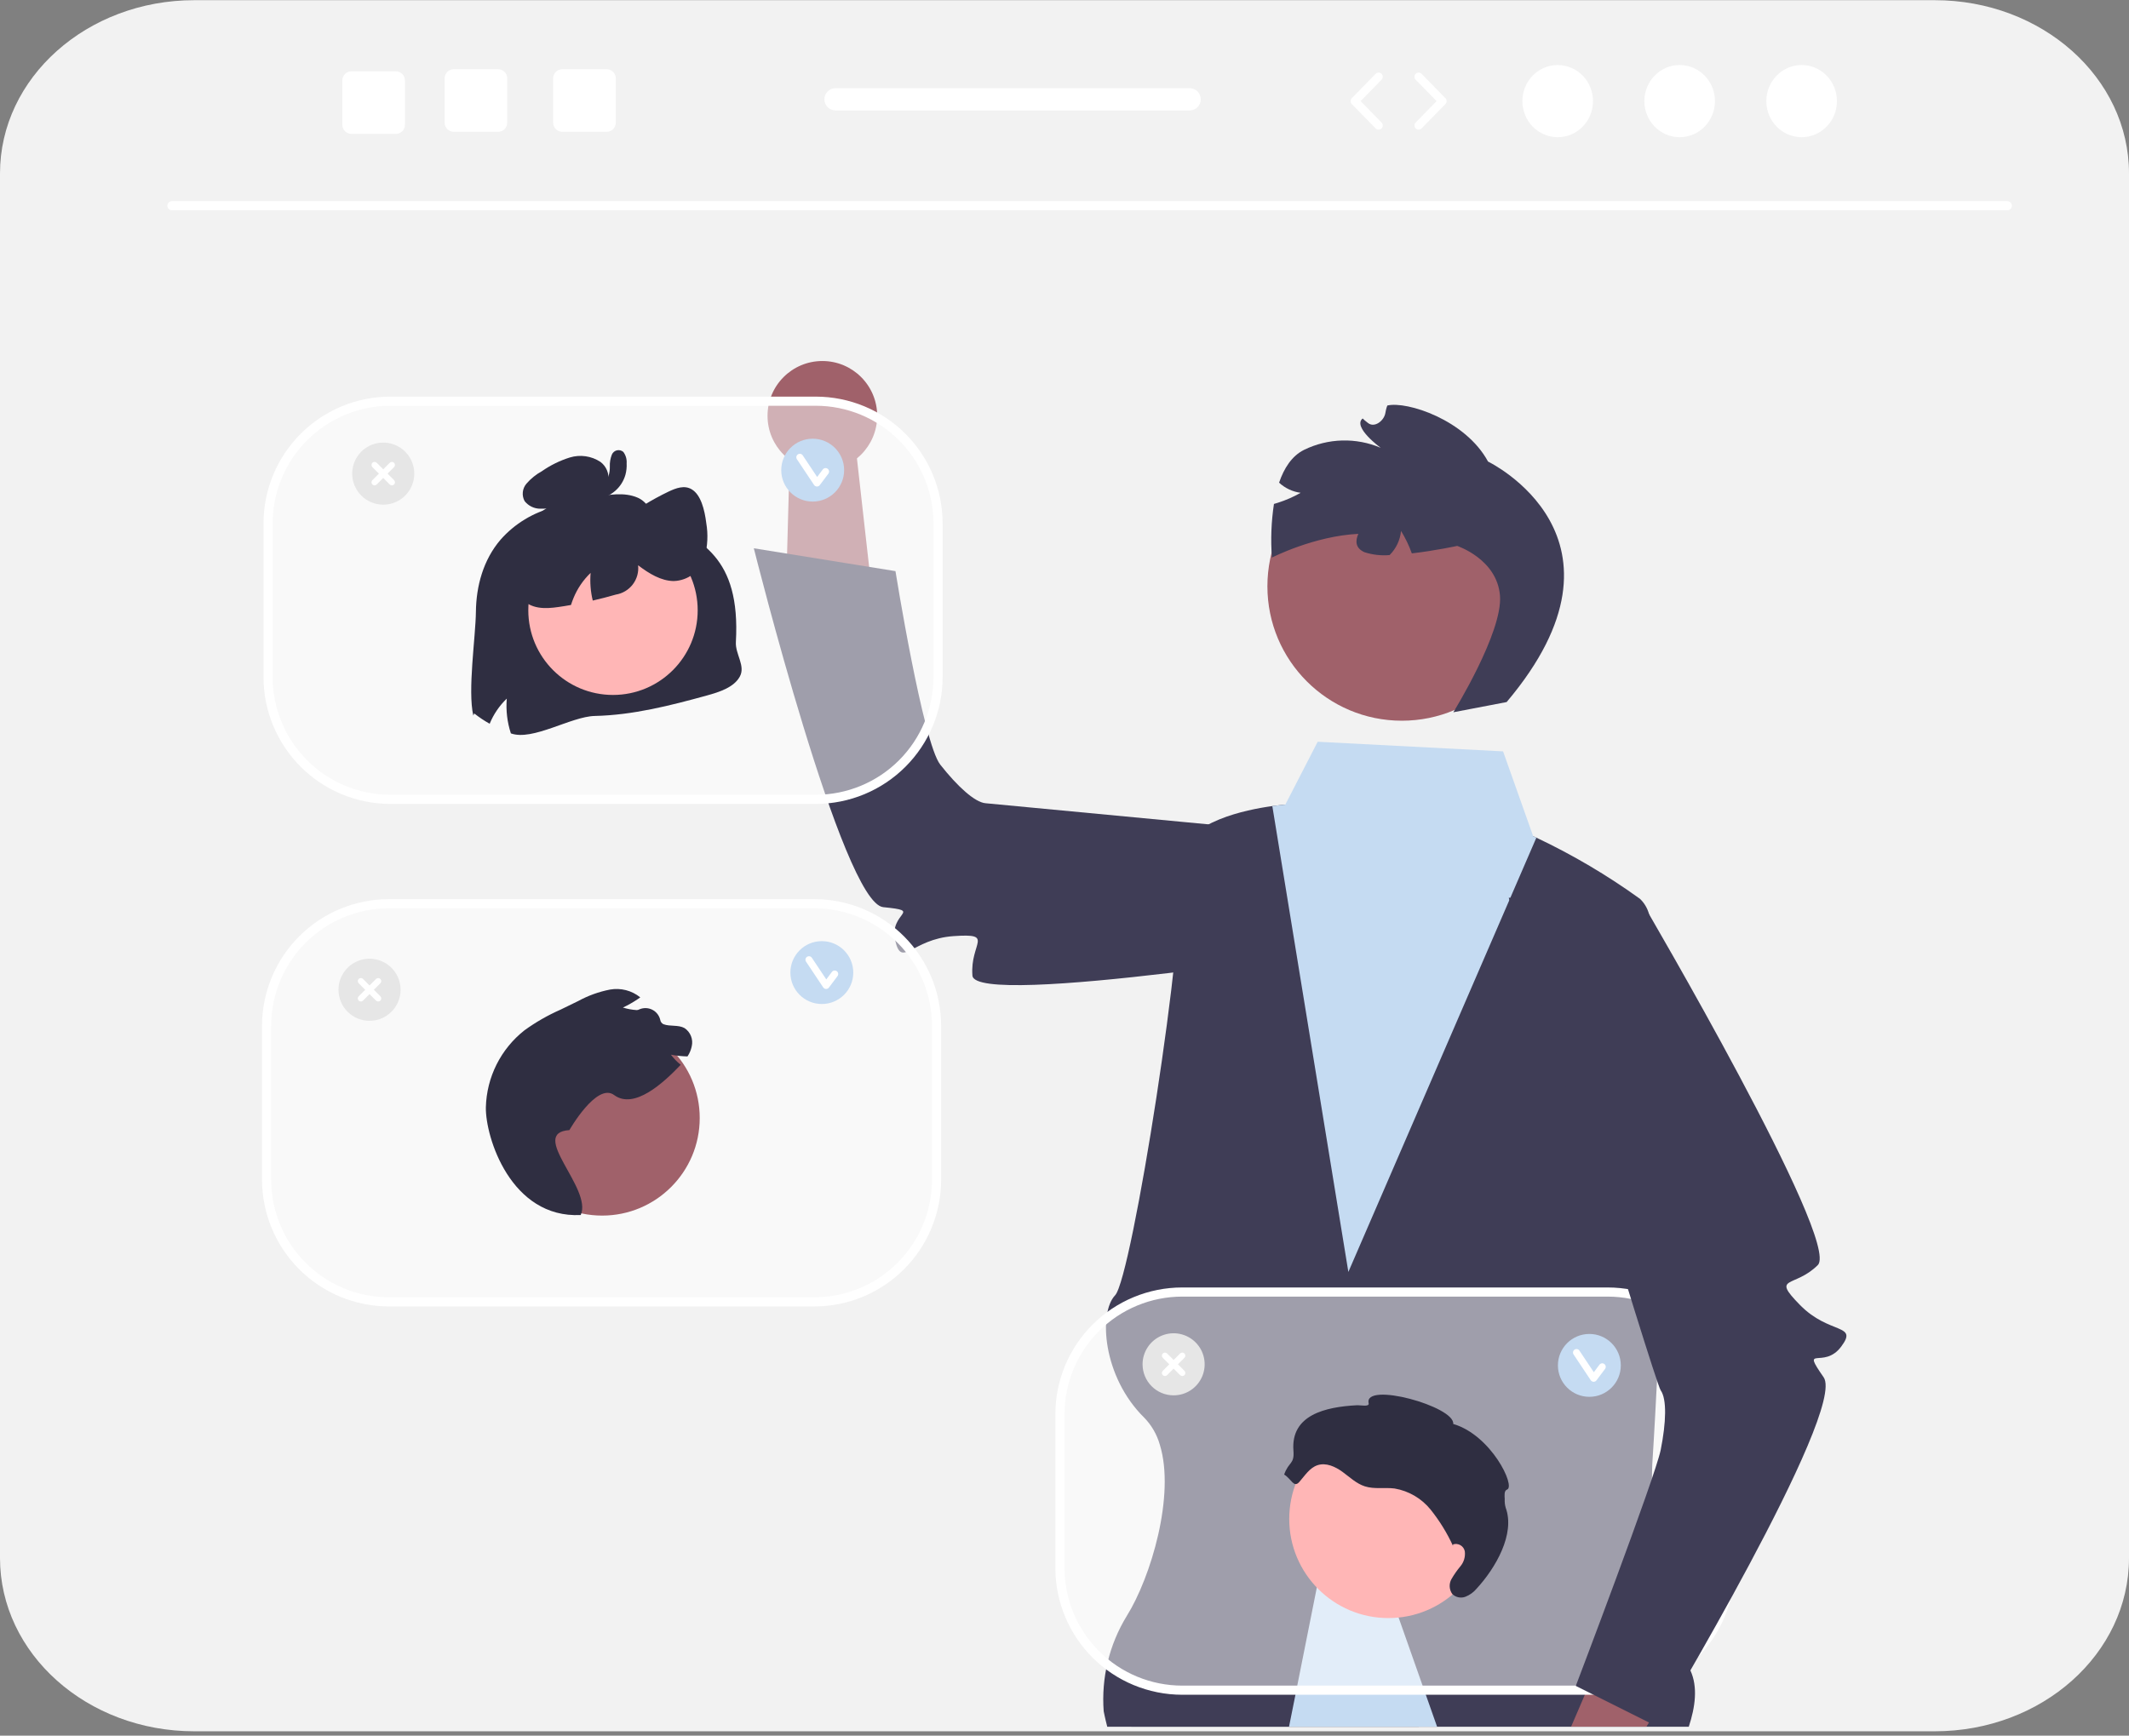 <svg width="466" height="380" viewBox="0 0 466 380" fill="none" xmlns="http://www.w3.org/2000/svg">
<rect x="0" y="0" width="466" height="380" fill="#808080" stroke="none"/>
<g clip-path="url(#clip0_1660_109525)">
<path d="M0 37.974V341.103C0 362.057 19.038 379.039 42.528 379.039H423.472C446.962 379.039 466 362.057 466 341.103V37.974C466 17.02 446.962 0.039 423.472 0.039H42.528C19.038 0.039 0 17.02 0 37.974Z" fill="#F2F2F2"/>
<path d="M310.596 378.037L283.331 372.128L251.739 365.273C251.739 365.273 250.028 370.506 247.628 378.037H310.596Z" fill="#2F2E41"/>
<path d="M241.578 374.644C241.578 374.644 241.833 376.01 242.356 378.039H369.644C371.048 373.763 371.673 369.359 370.001 365.721C369.72 365.086 369.364 364.486 368.942 363.934C368.629 363.501 368.279 363.095 367.895 362.722C365.393 360.246 363.862 354.91 362.943 348.834C361.839 340.526 361.383 332.144 361.577 323.765C361.564 323.752 361.564 323.752 361.577 323.752C361.602 321.773 361.653 320.586 361.653 320.586C361.653 320.586 362.138 313.272 362.687 302.218C362.674 302.218 362.687 302.205 362.687 302.205C364.193 272.375 366.236 215.266 360.939 200.128C360.601 198.851 359.916 197.694 358.96 196.783C351.829 191.636 344.24 187.154 336.29 183.393C335.831 183.189 335.588 183.074 335.588 183.074L318.114 182.742L296.414 178.913L281.339 176.156C281.339 176.156 280.229 176.232 278.493 176.475C272.723 177.266 260.035 179.858 258.248 187.363C258.248 187.376 258.235 187.389 258.235 187.401C258.009 188.385 257.97 189.403 258.12 190.401C259.831 202.91 247.756 279.74 244.079 283.582C240.403 287.424 241.373 301.465 250.462 310.387C252.063 312.038 253.23 314.06 253.857 316.272C257.291 327.313 251.904 345.349 246.632 353.787C242.802 360.037 241.034 367.333 241.578 374.644Z" fill="#3F3D56"/>
<path d="M172.065 129.022L172.431 115.665L172.921 97.753L187.201 97.093L189.199 114.89L191.062 131.428L172.065 129.022Z" fill="#A0616A"/>
<path d="M318.33 185.581L298.297 207.08C298.297 207.08 213.416 220.79 212.848 213.591C212.28 206.393 217.871 204.308 208.706 204.948C199.541 205.587 197.338 212.099 195.941 205.871C194.545 199.644 202.229 199.491 193.332 198.608C184.434 197.725 165 120.039 165 120.039L196 125.039C196 125.039 202.025 162.6 205.804 167.401C209.582 172.201 213.373 175.645 215.704 175.853C218.035 176.061 318.33 185.581 318.33 185.581Z" fill="#3F3D56"/>
<path d="M306.842 157.788C290.589 157.788 277.413 144.612 277.413 128.359C277.413 112.105 290.589 98.929 306.842 98.929C323.095 98.929 336.271 112.105 336.271 128.359C336.271 144.612 323.095 157.788 306.842 157.788Z" fill="#A0616A"/>
<path d="M329.776 153.704L318.109 155.938C318.109 155.938 328.959 138.425 328.32 130.409C327.682 122.393 318.951 119.521 318.951 119.521C318.951 119.521 314.114 120.567 309.021 121.155C308.411 119.437 307.619 117.79 306.659 116.24C306.47 118.24 305.585 120.111 304.157 121.525C302.291 121.685 300.411 121.468 298.63 120.887C296.613 119.968 296.652 118.372 297.316 116.878C287.602 117.351 278.399 122.074 278.399 122.074C278.105 118.155 278.255 114.215 278.845 110.33C279.126 110.254 279.407 110.164 279.688 110.075C281.427 109.525 283.104 108.793 284.691 107.892C282.925 107.658 281.275 106.882 279.969 105.671C281.041 102.531 282.751 99.812 285.444 98.485C288.043 97.214 290.884 96.516 293.776 96.439C296.667 96.362 299.542 96.907 302.204 98.038C302.204 98.038 295.962 93.481 298.26 91.618C298.413 91.771 298.566 91.911 298.732 92.052C298.949 92.23 299.192 92.422 299.422 92.6C300.838 93.749 302.957 92.128 303.238 90.392C303.268 90.173 303.311 89.956 303.366 89.741C303.404 89.562 303.455 89.384 303.506 89.218C303.55 89.07 303.601 88.926 303.66 88.784C307.91 87.763 320.764 91.911 325.704 101.05C325.704 101.05 360.232 117.644 329.776 153.704Z" fill="#3F3D56"/>
<path d="M343.885 378.037H360.377L360.939 377.105L368.942 363.932L373.359 356.656L362.943 348.832L358.041 345.156L347.23 370.263L343.885 378.037Z" fill="#A0616A"/>
<path d="M336.285 183.392L295.132 278.474L278.488 176.473C280.224 176.231 281.334 176.154 281.334 176.154L288.418 162.394L328.997 164.5L335.583 183.073C335.583 183.073 335.826 183.187 336.285 183.392Z" fill="#C5DBF2"/>
<path d="M282.144 378.037H314.553L293.861 319.32L283.331 372.127L282.144 378.037Z" fill="#C5DBF2"/>
<path opacity="0.5" d="M85.097 197.855H178.256C193.026 197.855 205 209.829 205 224.599V258.279C205 273.049 193.026 285.023 178.256 285.023H85.097C70.326 285.023 58.352 273.049 58.352 258.279V224.599C58.352 209.829 70.326 197.855 85.097 197.855Z" fill="white"/>
<path d="M85.097 286.023H178.256C185.611 286.015 192.663 283.089 197.865 277.888C203.066 272.686 205.992 265.634 206 258.279V224.599C205.992 217.244 203.066 210.192 197.865 204.99C192.663 199.789 185.611 196.863 178.256 196.855H85.097C77.741 196.863 70.689 199.789 65.488 204.99C60.287 210.192 57.361 217.244 57.352 224.599V258.279C57.361 265.634 60.287 272.686 65.488 277.888C70.689 283.089 77.741 286.015 85.097 286.023ZM178.256 198.855C185.081 198.863 191.625 201.577 196.451 206.404C201.277 211.23 203.992 217.774 204 224.599V258.279C203.992 265.104 201.277 271.648 196.451 276.474C191.625 281.3 185.081 284.015 178.256 284.023H85.097C78.271 284.015 71.728 281.3 66.901 276.474C62.075 271.648 59.36 265.104 59.352 258.279V224.599C59.36 217.774 62.075 211.23 66.901 206.404C71.728 201.578 78.271 198.863 85.097 198.855L178.256 198.855Z" fill="white"/>
<path d="M131.797 266.133C120 266.133 110.437 256.57 110.437 244.773C110.437 232.977 120 223.414 131.797 223.414C143.593 223.414 153.156 232.977 153.156 244.773C153.156 256.57 143.593 266.133 131.797 266.133Z" fill="#A0616A"/>
<path d="M127.112 266.011C129.735 260.163 115.526 248.032 124.63 247.417C124.63 247.417 130.615 236.924 134.415 239.737C138.815 242.994 145.226 237.079 148.993 233.121C148.191 232.474 147.472 231.731 146.851 230.909C148.049 231.129 149.261 231.256 150.478 231.289C150.929 230.621 151.245 229.871 151.407 229.081C151.584 228.333 151.527 227.55 151.246 226.835C150.964 226.12 150.47 225.509 149.831 225.083C148.451 224.314 146.687 224.784 145.212 224.232C145.028 224.142 144.868 224.009 144.747 223.844C144.625 223.679 144.546 223.487 144.515 223.284C144.404 222.807 144.19 222.36 143.887 221.976C143.584 221.591 143.2 221.278 142.762 221.059C142.324 220.84 141.844 220.72 141.354 220.708C140.865 220.696 140.379 220.792 139.931 220.989C139.76 221.086 139.568 221.14 139.371 221.145C138.343 221.08 137.326 220.892 136.342 220.586C137.446 220.07 138.509 219.47 139.522 218.792C139.731 218.651 139.939 218.509 140.143 218.36C139.226 217.614 138.158 217.076 137.014 216.782C135.869 216.487 134.675 216.444 133.512 216.653C131.073 217.128 128.722 217.977 126.543 219.169C125.251 219.799 123.963 220.427 122.677 221.053C119.9 222.275 117.261 223.788 114.803 225.566C112.239 227.581 110.151 230.138 108.689 233.054C107.228 235.969 106.428 239.172 106.348 242.432C106.23 248.937 111.795 266.763 127.112 266.011Z" fill="#2F2E41"/>
<path opacity="0.5" d="M258.744 282.87H351.903C366.674 282.87 378.647 294.844 378.647 309.614V343.294C378.647 358.065 366.674 370.039 351.903 370.039H258.744C243.974 370.039 232 358.065 232 343.294V309.614C232 294.844 243.974 282.87 258.744 282.87Z" fill="white"/>
<path d="M258.744 371.039H351.903C359.259 371.03 366.311 368.105 371.512 362.903C376.713 357.702 379.639 350.65 379.647 343.294V309.615C379.639 302.259 376.713 295.207 371.512 290.006C366.311 284.805 359.259 281.879 351.903 281.871H258.744C251.388 281.879 244.336 284.805 239.135 290.006C233.934 295.207 231.008 302.259 231 309.615V343.294C231.008 350.65 233.934 357.702 239.135 362.903C244.337 368.105 251.389 371.03 258.744 371.039ZM351.903 283.871C358.729 283.878 365.272 286.593 370.099 291.419C374.925 296.246 377.64 302.789 377.647 309.615V343.294C377.64 350.12 374.925 356.664 370.099 361.49C365.272 366.316 358.729 369.031 351.903 369.039H258.744C251.919 369.031 245.375 366.316 240.549 361.49C235.723 356.664 233.008 350.12 233 343.294V309.615C233.008 302.789 235.723 296.246 240.549 291.419C245.375 286.593 251.919 283.878 258.744 283.871H351.903Z" fill="white"/>
<path d="M303.893 354.252C291.907 354.252 282.191 344.536 282.191 332.55C282.191 320.564 291.907 310.847 303.893 310.847C315.879 310.847 325.596 320.564 325.596 332.55C325.596 344.536 315.879 354.252 303.893 354.252Z" fill="#FFB6B6"/>
<path d="M318.031 338.129C318.301 338.038 318.587 338.006 318.87 338.036C319.154 338.065 319.427 338.155 319.673 338.299C319.918 338.443 320.13 338.638 320.294 338.871C320.458 339.105 320.569 339.37 320.622 339.65C320.693 340.225 320.647 340.808 320.485 341.364C320.323 341.92 320.049 342.437 319.681 342.884C318.94 343.771 318.276 344.72 317.696 345.721C317.413 346.226 317.28 346.803 317.313 347.381C317.347 347.96 317.545 348.517 317.884 348.987C318.254 349.347 318.718 349.595 319.223 349.701C319.728 349.808 320.253 349.769 320.736 349.589C321.699 349.213 322.551 348.598 323.21 347.802C327.359 343.3 331.687 335.827 329.566 330.084C329.39 329.471 329.32 328.831 329.359 328.194C329.319 327.463 329.183 326.362 329.872 326.114C331.792 325.421 326.403 314.194 318.085 311.751C318.491 307.918 298.48 302.404 299.572 307.217C299.768 308.081 297.836 307.611 296.951 307.659C290.162 308.027 282.494 309.733 283.112 317.602C283.352 320.649 282.091 319.946 281.079 322.83C282.656 323.77 283.173 325.831 284.388 324.456C285.604 323.081 286.642 321.358 288.384 320.78C290.239 320.165 292.252 321.085 293.834 322.232C295.416 323.38 296.868 324.805 298.728 325.406C300.814 326.08 303.088 325.611 305.263 325.884C308.366 326.417 311.168 328.063 313.144 330.514C315.091 332.951 316.735 335.615 318.039 338.449" fill="#2F2E41"/>
<path d="M330.235 196.546L359.594 197.823C359.594 197.823 402.993 271.857 397.887 276.963C392.781 282.069 387.565 279.17 394.003 285.725C400.44 292.28 406.822 289.727 402.993 294.833C399.164 299.939 394.058 294.193 399.164 301.534C404.269 308.874 362.785 378.038 362.785 378.038L344.914 369.103C344.914 369.103 362.304 323.407 363.502 317.417C364.699 311.427 364.857 306.307 363.502 304.399C362.146 302.492 330.235 196.546 330.235 196.546Z" fill="#3F3D56"/>
<path d="M179.883 219.812C176.081 219.812 173 216.731 173 212.929C173 209.128 176.081 206.046 179.883 206.046C183.684 206.046 186.766 209.128 186.766 212.929C186.766 216.731 183.684 219.812 179.883 219.812Z" fill="#C5DBF2"/>
<path d="M180.822 216.516C180.941 216.516 181.058 216.488 181.165 216.435C181.271 216.382 181.363 216.305 181.435 216.209L183.313 213.706C183.374 213.625 183.418 213.534 183.444 213.436C183.469 213.338 183.475 213.237 183.461 213.137C183.447 213.037 183.414 212.94 183.363 212.853C183.311 212.766 183.243 212.69 183.162 212.63C183.082 212.569 182.99 212.525 182.892 212.5C182.794 212.475 182.692 212.47 182.592 212.485C182.492 212.499 182.396 212.534 182.31 212.585C182.223 212.637 182.148 212.706 182.088 212.787L180.859 214.425L177.704 209.692C177.591 209.523 177.416 209.406 177.217 209.366C177.018 209.326 176.811 209.367 176.642 209.48C176.473 209.592 176.356 209.767 176.316 209.967C176.276 210.166 176.317 210.372 176.43 210.541L180.185 216.175C180.253 216.277 180.344 216.361 180.452 216.42C180.559 216.479 180.679 216.512 180.801 216.516L180.822 216.516Z" fill="white"/>
<path d="M347.883 305.812C344.081 305.812 341 302.731 341 298.929C341 295.128 344.081 292.046 347.883 292.046C351.684 292.046 354.766 295.128 354.766 298.929C354.766 302.731 351.684 305.812 347.883 305.812Z" fill="#C5DBF2"/>
<path d="M348.822 302.516C348.941 302.516 349.058 302.488 349.165 302.435C349.271 302.382 349.363 302.305 349.435 302.21L351.313 299.706C351.374 299.625 351.418 299.534 351.444 299.436C351.469 299.338 351.475 299.237 351.461 299.137C351.447 299.037 351.414 298.94 351.363 298.853C351.311 298.766 351.243 298.69 351.162 298.63C351.082 298.569 350.99 298.525 350.892 298.5C350.794 298.475 350.692 298.47 350.592 298.485C350.492 298.499 350.396 298.534 350.31 298.585C350.223 298.637 350.148 298.706 350.088 298.787L348.859 300.425L345.704 295.692C345.648 295.608 345.576 295.537 345.493 295.481C345.409 295.425 345.315 295.386 345.217 295.366C345.118 295.346 345.017 295.346 344.918 295.366C344.819 295.385 344.726 295.424 344.642 295.48C344.558 295.535 344.486 295.607 344.431 295.691C344.375 295.774 344.336 295.868 344.316 295.967C344.296 296.065 344.296 296.167 344.316 296.265C344.335 296.364 344.374 296.458 344.43 296.541L348.185 302.175C348.253 302.277 348.345 302.361 348.452 302.42C348.559 302.479 348.679 302.512 348.801 302.516L348.822 302.516Z" fill="white"/>
<path d="M80.883 223.489C82.227 223.489 83.541 223.091 84.659 222.344C85.776 221.597 86.647 220.536 87.161 219.294C87.676 218.052 87.81 216.686 87.548 215.368C87.286 214.05 86.639 212.839 85.688 211.888C84.738 210.938 83.527 210.291 82.209 210.029C80.891 209.766 79.524 209.901 78.282 210.415C77.041 210.93 75.98 211.801 75.233 212.918C74.486 214.036 74.088 215.35 74.088 216.694C74.088 218.496 74.803 220.224 76.078 221.499C77.352 222.773 79.081 223.489 80.883 223.489Z" fill="#E6E6E6"/>
<path d="M78.513 218.116L79.935 216.694L78.513 215.272C78.45 215.21 78.4 215.136 78.366 215.054C78.332 214.973 78.314 214.885 78.314 214.797C78.313 214.709 78.331 214.621 78.364 214.539C78.398 214.458 78.448 214.383 78.51 214.321C78.572 214.258 78.647 214.209 78.728 214.175C78.81 214.141 78.898 214.124 78.986 214.125C79.074 214.125 79.162 214.143 79.243 214.177C79.325 214.211 79.399 214.261 79.461 214.324L80.883 215.746L82.305 214.324C82.431 214.199 82.601 214.129 82.778 214.129C82.956 214.129 83.126 214.2 83.251 214.325C83.377 214.451 83.448 214.621 83.448 214.798C83.448 214.976 83.378 215.146 83.253 215.272L81.831 216.694L83.253 218.116C83.316 218.178 83.366 218.252 83.4 218.333C83.434 218.415 83.452 218.502 83.452 218.591C83.452 218.679 83.435 218.767 83.401 218.848C83.368 218.93 83.318 219.004 83.256 219.067C83.193 219.129 83.119 219.179 83.037 219.212C82.956 219.246 82.868 219.263 82.78 219.263C82.691 219.263 82.604 219.245 82.522 219.211C82.441 219.177 82.367 219.127 82.305 219.064L80.883 217.642L79.461 219.064C79.399 219.126 79.325 219.176 79.243 219.21C79.162 219.244 79.075 219.261 78.986 219.262C78.898 219.262 78.811 219.244 78.729 219.211C78.648 219.177 78.574 219.128 78.511 219.065C78.449 219.003 78.4 218.929 78.366 218.847C78.332 218.766 78.315 218.678 78.315 218.59C78.315 218.502 78.333 218.415 78.367 218.333C78.401 218.252 78.45 218.178 78.513 218.116Z" fill="white"/>
<path d="M256.883 305.489C258.227 305.489 259.541 305.091 260.659 304.344C261.776 303.597 262.647 302.536 263.161 301.294C263.676 300.052 263.81 298.686 263.548 297.368C263.286 296.05 262.639 294.839 261.688 293.888C260.738 292.938 259.527 292.291 258.209 292.029C256.891 291.766 255.524 291.901 254.283 292.415C253.041 292.93 251.979 293.801 251.233 294.918C250.486 296.036 250.087 297.35 250.088 298.694C250.088 300.496 250.803 302.224 252.078 303.499C253.352 304.773 255.081 305.489 256.883 305.489Z" fill="#E6E6E6"/>
<path d="M254.513 300.115L255.935 298.693L254.513 297.271C254.388 297.145 254.319 296.975 254.319 296.798C254.32 296.621 254.391 296.452 254.516 296.326C254.641 296.201 254.811 296.13 254.988 296.13C255.165 296.129 255.335 296.199 255.461 296.323L256.883 297.745L258.305 296.323C258.431 296.198 258.601 296.128 258.779 296.128C258.956 296.129 259.126 296.199 259.252 296.325C259.377 296.45 259.448 296.62 259.448 296.798C259.448 296.975 259.378 297.146 259.253 297.271L257.831 298.693L259.253 300.115C259.316 300.177 259.366 300.251 259.4 300.333C259.434 300.414 259.452 300.502 259.452 300.59C259.452 300.679 259.435 300.766 259.402 300.848C259.368 300.93 259.318 301.004 259.256 301.066C259.193 301.129 259.119 301.178 259.037 301.212C258.956 301.246 258.868 301.263 258.78 301.263C258.691 301.262 258.604 301.245 258.522 301.21C258.441 301.176 258.367 301.126 258.305 301.063L256.883 299.641L255.461 301.063C255.335 301.188 255.165 301.259 254.987 301.258C254.81 301.258 254.64 301.187 254.514 301.062C254.389 300.937 254.318 300.766 254.318 300.589C254.318 300.412 254.388 300.241 254.513 300.115Z" fill="white"/>
<path d="M180 103.039C173.373 103.039 168 97.666 168 91.039C168 84.411 173.373 79.039 180 79.039C186.627 79.039 192 84.411 192 91.039C192 97.666 186.627 103.039 180 103.039Z" fill="#A0616A"/>
<path opacity="0.5" d="M85.421 87.835H178.58C193.35 87.835 205.324 99.809 205.324 114.58V148.259C205.324 163.03 193.35 175.004 178.58 175.004H85.421C70.65 175.004 58.677 163.03 58.677 148.259V114.58C58.677 99.809 70.65 87.835 85.421 87.835Z" fill="white"/>
<path d="M85.42 176.004H178.58C185.936 175.996 192.988 173.07 198.189 167.869C203.39 162.667 206.316 155.615 206.324 148.26V114.58C206.316 107.224 203.39 100.172 198.189 94.971C192.988 89.769 185.936 86.844 178.58 86.835H85.42C78.064 86.844 71.012 89.769 65.811 94.971C60.61 100.172 57.684 107.224 57.676 114.58V148.26C57.684 155.615 60.61 162.667 65.811 167.869C71.012 173.07 78.064 175.996 85.42 176.004ZM178.58 88.835C185.405 88.843 191.949 91.558 196.775 96.384C201.602 101.211 204.316 107.754 204.324 114.58V148.26C204.316 155.085 201.602 161.629 196.775 166.455C191.949 171.281 185.405 173.996 178.58 174.004H85.42C78.594 173.996 72.051 171.281 67.225 166.455C62.398 161.629 59.684 155.085 59.676 148.26V114.58C59.684 107.754 62.398 101.211 67.225 96.384C72.051 91.558 78.594 88.843 85.42 88.835H178.58Z" fill="white"/>
<path d="M104.167 133.923C104.105 139.52 102.324 151.173 103.601 156.656L103.807 156.197C104.869 157.038 105.996 157.793 107.179 158.453C108.032 156.377 109.308 154.502 110.926 152.947C110.713 155.52 111.017 158.11 111.821 160.563C116.6 162.283 124.988 156.862 130.187 156.748C138.552 156.556 146.703 154.476 154.694 152.274C157.53 151.494 160.65 150.477 161.934 148.122C163.219 145.767 160.92 143.225 161.071 140.568C162.142 121.639 153.126 118.466 144.547 113.408C142.659 112.295 141.733 109.898 139.6 108.966C136.64 107.673 133.116 108.293 129.896 108.943C130.696 108.679 131.414 108.215 131.982 107.593C132.55 106.972 132.948 106.215 133.138 105.395C133.273 104.591 133.182 103.766 132.877 103.01C132.573 102.255 132.065 101.598 131.41 101.113C130.434 100.474 129.33 100.057 128.175 99.892C127.02 99.727 125.843 99.817 124.727 100.157C122.541 100.841 120.473 101.857 118.595 103.17C117.32 103.869 116.181 104.791 115.231 105.892C114.783 106.413 114.505 107.058 114.434 107.741C114.363 108.424 114.502 109.113 114.833 109.715C115.241 110.231 115.761 110.648 116.352 110.935C116.944 111.223 117.593 111.373 118.251 111.374C119.265 111.404 120.278 111.298 121.264 111.061C116.745 112.175 112.672 114.64 109.588 118.126C105.757 122.584 104.235 128.326 104.167 133.923Z" fill="#2F2E41"/>
<path d="M134.173 152.149C123.935 152.149 115.635 143.85 115.635 133.612C115.635 123.373 123.935 115.074 134.173 115.074C144.411 115.074 152.711 123.373 152.711 133.612C152.711 143.85 144.411 152.149 134.173 152.149Z" fill="#FFB6B6"/>
<path d="M113.946 130.812C116.125 133.45 119.367 133.312 122.25 132.892C123.16 132.762 124.07 132.616 124.979 132.448C125.14 131.936 125.324 131.424 125.53 130.927C126.383 128.851 127.659 126.976 129.277 125.421C129.106 127.454 129.264 129.502 129.743 131.485C131.433 131.095 133.115 130.659 134.79 130.177C136.271 129.936 137.604 129.135 138.512 127.94C139.42 126.745 139.834 125.246 139.668 123.754C142.077 125.589 144.699 127.18 147.452 127.21C149.004 127.17 150.502 126.634 151.726 125.68C152.951 124.727 153.838 123.406 154.257 121.912C154.896 119.491 155.008 116.962 154.586 114.495C154.219 111.551 153.393 108.316 151.405 107.131C149.807 106.168 147.964 106.856 146.32 107.636C142.699 109.374 139.265 111.48 136.074 113.921L136.036 114.724C135.21 110.771 132.481 107.72 129.506 107.414C127.503 107.215 125.545 108.141 123.657 109.073C121.188 110.162 118.893 111.608 116.844 113.363C114.529 115.469 112.921 118.238 112.241 121.292C111.53 124.603 112.065 128.533 113.946 130.812Z" fill="#2F2E41"/>
<path d="M132.296 105.086C132.106 105.102 132.573 104.995 132.422 105.059C132.496 105.025 132.567 104.985 132.635 104.939C132.647 104.932 132.798 104.81 132.699 104.895C132.926 104.718 133.097 104.48 133.191 104.208C133.402 103.549 133.5 102.858 133.481 102.166C133.443 101.256 133.598 100.349 133.936 99.503C134.036 99.274 134.189 99.072 134.382 98.913C134.575 98.754 134.803 98.643 135.046 98.588C135.29 98.534 135.544 98.538 135.786 98.6C136.028 98.662 136.252 98.78 136.44 98.945C136.969 99.656 137.224 100.535 137.16 101.419C137.207 102.275 137.117 103.133 136.891 103.96C136.503 105.32 135.728 106.537 134.66 107.464C133.427 108.544 131.878 109.198 130.244 109.329C130.019 109.324 129.801 109.253 129.616 109.126C129.431 109 129.286 108.821 129.2 108.614C129.114 108.406 129.09 108.178 129.132 107.958C129.173 107.737 129.278 107.533 129.433 107.371L131.485 105.422C131.701 105.209 131.992 105.09 132.295 105.091C132.598 105.092 132.888 105.213 133.102 105.427C133.316 105.641 133.437 105.932 133.438 106.235C133.439 106.538 133.32 106.829 133.107 107.044L131.055 108.993L130.244 107.035C130.583 107.004 130.917 106.936 131.241 106.831C131.591 106.733 131.926 106.587 132.236 106.395C132.539 106.229 132.823 106.03 133.084 105.802C133.25 105.656 133.409 105.501 133.56 105.339C133.615 105.28 133.668 105.22 133.721 105.159C133.717 105.163 133.937 104.887 133.842 105.013C134.079 104.689 134.286 104.343 134.459 103.98C134.52 103.852 134.57 103.718 134.61 103.581C134.682 103.357 134.741 103.128 134.787 102.896C134.875 102.409 134.901 101.913 134.866 101.419C134.856 101.21 134.835 101.001 134.803 100.794C134.774 100.684 134.753 100.573 134.739 100.461C134.735 100.183 134.777 100.61 134.923 100.675L135.501 100.831C135.596 100.824 135.687 100.795 135.769 100.747C135.85 100.699 135.92 100.634 135.973 100.555C135.997 100.459 135.99 100.476 135.953 100.606C135.909 100.758 135.875 100.913 135.852 101.07C135.807 101.434 135.782 101.799 135.775 102.166C135.767 102.942 135.677 103.715 135.506 104.472C135.345 105.233 134.948 105.924 134.372 106.446C133.796 106.968 133.069 107.295 132.296 107.38C131.993 107.378 131.703 107.256 131.488 107.041C131.273 106.827 131.152 106.537 131.149 106.233C131.155 105.931 131.278 105.643 131.492 105.429C131.706 105.215 131.994 105.092 132.296 105.086Z" fill="#2F2E41"/>
<path d="M177.883 109.812C174.081 109.812 171 106.731 171 102.929C171 99.128 174.081 96.046 177.883 96.046C181.684 96.046 184.766 99.128 184.766 102.929C184.766 106.731 181.684 109.812 177.883 109.812Z" fill="#C5DBF2"/>
<path d="M178.822 106.516C178.941 106.516 179.058 106.488 179.165 106.435C179.271 106.382 179.363 106.305 179.435 106.209L181.313 103.706C181.374 103.625 181.418 103.534 181.444 103.436C181.469 103.338 181.475 103.237 181.461 103.137C181.447 103.037 181.414 102.94 181.363 102.853C181.311 102.766 181.243 102.69 181.162 102.63C181.082 102.569 180.99 102.525 180.892 102.5C180.794 102.475 180.692 102.47 180.592 102.485C180.492 102.499 180.396 102.534 180.31 102.585C180.223 102.637 180.148 102.706 180.088 102.787L178.859 104.425L175.704 99.692C175.591 99.523 175.416 99.406 175.217 99.366C175.018 99.326 174.811 99.367 174.642 99.48C174.473 99.592 174.356 99.767 174.316 99.967C174.276 100.166 174.317 100.372 174.43 100.541L178.185 106.175C178.253 106.277 178.344 106.361 178.452 106.42C178.559 106.479 178.679 106.512 178.801 106.516L178.822 106.516Z" fill="white"/>
<path d="M83.883 110.489C85.227 110.489 86.541 110.091 87.659 109.344C88.776 108.597 89.647 107.536 90.161 106.294C90.676 105.052 90.81 103.686 90.548 102.368C90.286 101.05 89.639 99.839 88.688 98.888C87.738 97.938 86.527 97.291 85.209 97.028C83.891 96.766 82.524 96.901 81.282 97.415C80.041 97.93 78.98 98.801 78.233 99.918C77.486 101.036 77.088 102.35 77.088 103.694C77.088 105.496 77.803 107.224 79.078 108.499C80.352 109.773 82.081 110.489 83.883 110.489Z" fill="#E6E6E6"/>
<path d="M81.513 105.116L82.935 103.694L81.513 102.272C81.45 102.21 81.4 102.136 81.366 102.054C81.332 101.973 81.314 101.885 81.314 101.797C81.313 101.709 81.331 101.621 81.364 101.539C81.398 101.458 81.448 101.383 81.51 101.321C81.572 101.258 81.647 101.209 81.728 101.175C81.81 101.141 81.898 101.124 81.986 101.125C82.074 101.125 82.162 101.143 82.243 101.177C82.325 101.211 82.399 101.261 82.461 101.324L83.883 102.746L85.305 101.324C85.431 101.199 85.601 101.129 85.778 101.129C85.956 101.129 86.126 101.2 86.251 101.325C86.377 101.451 86.448 101.621 86.448 101.798C86.448 101.976 86.378 102.146 86.253 102.272L84.831 103.694L86.253 105.116C86.316 105.178 86.366 105.252 86.4 105.333C86.434 105.415 86.452 105.502 86.452 105.591C86.452 105.679 86.435 105.767 86.401 105.848C86.368 105.93 86.318 106.004 86.256 106.067C86.193 106.129 86.119 106.179 86.037 106.212C85.956 106.246 85.868 106.263 85.78 106.263C85.691 106.263 85.604 106.245 85.522 106.211C85.441 106.177 85.367 106.127 85.305 106.064L83.883 104.642L82.461 106.064C82.399 106.126 82.325 106.176 82.243 106.21C82.162 106.244 82.075 106.261 81.986 106.262C81.898 106.262 81.811 106.244 81.729 106.211C81.648 106.177 81.574 106.128 81.511 106.065C81.449 106.003 81.4 105.929 81.366 105.847C81.332 105.766 81.315 105.678 81.315 105.59C81.315 105.502 81.333 105.415 81.367 105.333C81.401 105.252 81.45 105.178 81.513 105.116Z" fill="white"/>
<path d="M37.635 46.039H439.365C439.63 46.039 439.885 45.933 440.072 45.746C440.26 45.558 440.365 45.304 440.365 45.039C440.365 44.773 440.26 44.519 440.072 44.331C439.885 44.144 439.63 44.039 439.365 44.039H37.635C37.37 44.039 37.115 44.144 36.928 44.331C36.74 44.519 36.635 44.773 36.635 45.039C36.635 45.304 36.74 45.558 36.928 45.746C37.115 45.933 37.37 46.039 37.635 46.039Z" fill="white"/>
<path d="M394.345 30.038C390.077 30.038 386.617 26.501 386.617 22.138C386.617 17.775 390.077 14.238 394.345 14.238C398.613 14.238 402.073 17.775 402.073 22.138C402.073 26.501 398.613 30.038 394.345 30.038Z" fill="white"/>
<path d="M367.649 30.038C363.381 30.038 359.921 26.501 359.921 22.138C359.921 17.775 363.381 14.238 367.649 14.238C371.917 14.238 375.377 17.775 375.377 22.138C375.377 26.501 371.917 30.038 367.649 30.038Z" fill="white"/>
<path d="M340.952 30.038C336.684 30.038 333.225 26.501 333.225 22.138C333.225 17.775 336.684 14.238 340.952 14.238C345.221 14.238 348.68 17.775 348.68 22.138C348.68 26.501 345.221 30.038 340.952 30.038Z" fill="white"/>
<path d="M310.511 28.382C310.633 28.382 310.754 28.358 310.866 28.311C310.978 28.264 311.08 28.194 311.165 28.107L316.379 22.777C316.546 22.606 316.64 22.377 316.64 22.138C316.64 21.899 316.546 21.67 316.379 21.499L311.165 16.169C311.081 16.083 310.981 16.015 310.87 15.967C310.76 15.92 310.641 15.895 310.521 15.894C310.401 15.893 310.282 15.915 310.171 15.96C310.06 16.005 309.958 16.071 309.872 16.155C309.787 16.238 309.718 16.338 309.671 16.449C309.624 16.559 309.599 16.678 309.598 16.798C309.596 16.918 309.619 17.037 309.663 17.148C309.708 17.26 309.774 17.361 309.858 17.447L314.447 22.138L309.858 26.829C309.732 26.958 309.647 27.121 309.614 27.297C309.58 27.474 309.599 27.657 309.669 27.823C309.739 27.988 309.856 28.13 310.006 28.229C310.156 28.329 310.331 28.382 310.511 28.382Z" fill="white"/>
<path d="M301.749 28.382C301.929 28.382 302.105 28.329 302.255 28.229C302.405 28.13 302.522 27.988 302.592 27.823C302.661 27.657 302.681 27.474 302.647 27.297C302.613 27.121 302.528 26.958 302.403 26.829L297.814 22.138L302.403 17.447C302.572 17.274 302.666 17.04 302.663 16.798C302.66 16.555 302.562 16.324 302.388 16.155C302.215 15.985 301.982 15.891 301.739 15.894C301.497 15.897 301.266 15.996 301.096 16.169L295.882 21.499C295.715 21.67 295.621 21.899 295.621 22.138C295.621 22.377 295.715 22.606 295.882 22.777L301.096 28.107C301.181 28.194 301.283 28.264 301.395 28.311C301.507 28.358 301.628 28.382 301.749 28.382Z" fill="white"/>
<path d="M99.326 15.152H109.022C109.285 15.152 109.545 15.204 109.788 15.304C110.031 15.405 110.252 15.552 110.437 15.738C110.623 15.924 110.771 16.144 110.871 16.387C110.972 16.63 111.024 16.89 111.023 17.153V26.858C111.024 27.121 110.972 27.381 110.871 27.624C110.771 27.867 110.623 28.087 110.437 28.273C110.252 28.459 110.031 28.607 109.788 28.707C109.545 28.808 109.285 28.86 109.022 28.859H99.326C98.795 28.86 98.284 28.649 97.907 28.274C97.531 27.899 97.318 27.39 97.316 26.858V17.153C97.318 16.621 97.531 16.112 97.907 15.737C98.284 15.362 98.795 15.151 99.326 15.152Z" fill="white"/>
<path d="M123.085 15.152H132.781C133.044 15.152 133.304 15.204 133.547 15.304C133.79 15.405 134.01 15.552 134.196 15.738C134.382 15.924 134.53 16.144 134.63 16.387C134.731 16.63 134.782 16.89 134.782 17.153V26.858C134.782 27.121 134.731 27.381 134.63 27.624C134.53 27.867 134.382 28.087 134.196 28.273C134.01 28.459 133.79 28.607 133.547 28.707C133.304 28.808 133.044 28.86 132.781 28.859H123.085C122.553 28.86 122.043 28.649 121.666 28.274C121.289 27.899 121.077 27.39 121.075 26.858V17.153C121.077 16.621 121.289 16.112 121.666 15.737C122.043 15.362 122.553 15.151 123.085 15.152Z" fill="white"/>
<path d="M76.937 15.609H86.632C86.895 15.609 87.156 15.661 87.398 15.761C87.641 15.862 87.862 16.009 88.048 16.195C88.234 16.381 88.381 16.601 88.482 16.844C88.582 17.087 88.634 17.347 88.634 17.61V27.315C88.634 27.578 88.582 27.838 88.482 28.081C88.381 28.324 88.234 28.545 88.048 28.73C87.862 28.916 87.641 29.064 87.398 29.164C87.156 29.265 86.895 29.317 86.632 29.316H76.937C76.405 29.317 75.895 29.107 75.518 28.731C75.141 28.356 74.928 27.847 74.926 27.315V17.61C74.928 17.078 75.141 16.569 75.518 16.194C75.895 15.819 76.405 15.608 76.937 15.609Z" fill="white"/>
<path d="M182.87 19.304H260.372C260.694 19.302 261.013 19.364 261.311 19.485C261.609 19.607 261.88 19.787 262.108 20.013C262.336 20.24 262.517 20.51 262.641 20.807C262.765 21.104 262.828 21.422 262.828 21.744C262.828 22.066 262.765 22.384 262.641 22.681C262.517 22.979 262.336 23.248 262.108 23.475C261.88 23.702 261.609 23.881 261.311 24.003C261.013 24.125 260.694 24.186 260.372 24.184H182.87C182.226 24.18 181.609 23.921 181.155 23.464C180.701 23.007 180.446 22.389 180.446 21.744C180.446 21.1 180.701 20.482 181.155 20.024C181.609 19.567 182.226 19.308 182.87 19.304Z" fill="white"/>
</g>
<defs>
<clipPath id="clip0_1660_109525">
<rect width="466" height="379" fill="white" transform="matrix(-1 0 0 1 466 0.039)"/>
</clipPath>
</defs>
</svg>
